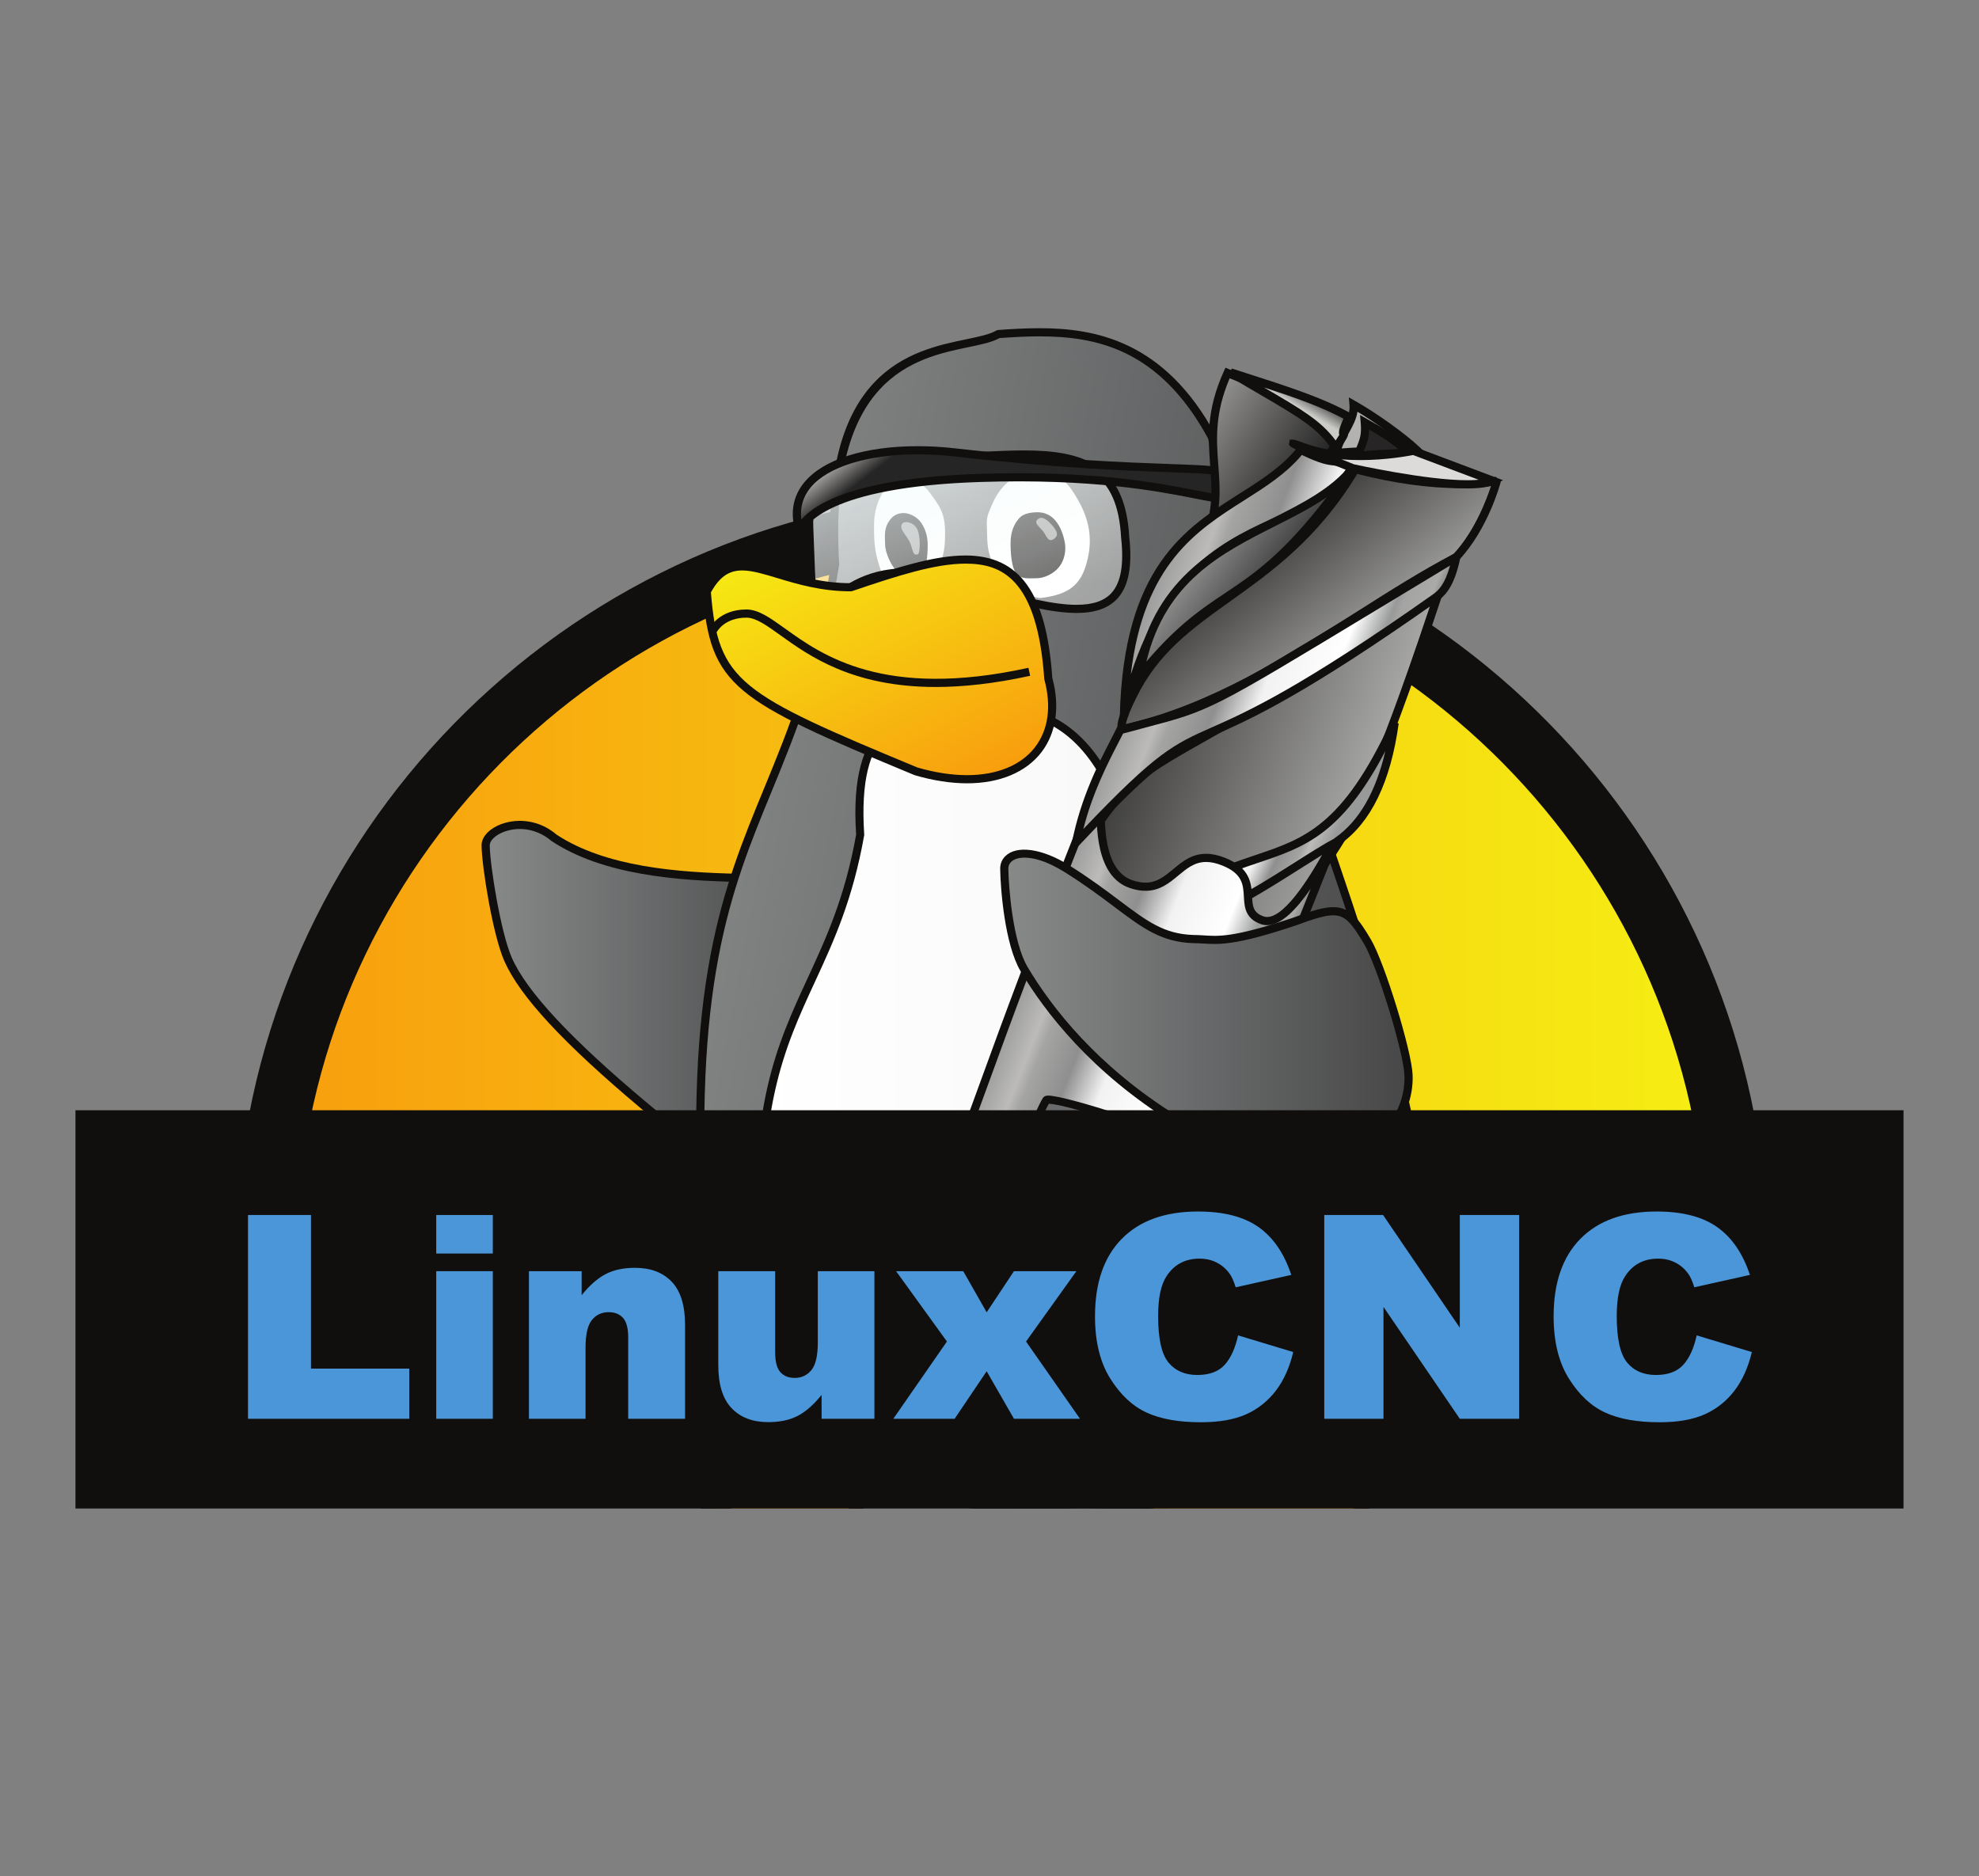<?xml version="1.0" encoding="UTF-8" standalone="no"?>
<!-- Created with Inkscape (http://www.inkscape.org/) -->

<svg
   xmlns:dc="http://purl.org/dc/elements/1.1/"
   xmlns:cc="http://creativecommons.org/ns#"
   xmlns:rdf="http://www.w3.org/1999/02/22-rdf-syntax-ns#"
   xmlns:svg="http://www.w3.org/2000/svg"
   xmlns="http://www.w3.org/2000/svg"
   xmlns:inkscape="http://www.inkscape.org/namespaces/inkscape"
   version="1.1"
   width="123.452"
   height="117.056"
   id="svg2"
   xml:space="preserve"><rect width="100%" height="100%" fill="#808080" stroke="none"/><defs
     id="defs6"><linearGradient
       x1="0"
       y1="0"
       x2="1"
       y2="0"
       id="linearGradient24"
       gradientUnits="userSpaceOnUse"
       gradientTransform="matrix(73.469,0,0,-73.469,13.253,48.407)"
       spreadMethod="pad"><stop
         id="stop26"
         style="stop-color:#f89d0e;stop-opacity:1"
         offset="0" /><stop
         id="stop28"
         style="stop-color:#f6f013;stop-opacity:1"
         offset="1" /></linearGradient><clipPath
       id="clipPath36"><path
         d="m 3.595,18.359 91.5,0 0,62.262 -91.5,0 0,-62.262 z"
         inkscape:connector-curvature="0"
         id="path38" /></clipPath><linearGradient
       x1="0"
       y1="0"
       x2="1"
       y2="0"
       id="linearGradient60"
       gradientUnits="userSpaceOnUse"
       gradientTransform="matrix(16.66,0,0,19.167,24.236,44.176)"
       spreadMethod="pad"><stop
         id="stop62"
         style="stop-color:#888a8a;stop-opacity:1"
         offset="0" /><stop
         id="stop64"
         style="stop-color:#474748;stop-opacity:1"
         offset="1" /></linearGradient><clipPath
       id="clipPath72"><path
         d="m 3.595,18.359 91.5,0 0,62.262 -91.5,0 0,-62.262 z"
         inkscape:connector-curvature="0"
         id="path74" /></clipPath><linearGradient
       x1="0"
       y1="0"
       x2="1"
       y2="0"
       id="linearGradient92"
       gradientUnits="userSpaceOnUse"
       gradientTransform="matrix(37.811,-17.479,11.225,58.878,32.856,55.629)"
       spreadMethod="pad"><stop
         id="stop94"
         style="stop-color:#888a8a;stop-opacity:1"
         offset="0" /><stop
         id="stop96"
         style="stop-color:#474748;stop-opacity:1"
         offset="1" /></linearGradient><clipPath
       id="clipPath104"><path
         d="m 3.595,18.359 91.5,0 0,62.262 -91.5,0 0,-62.262 z"
         inkscape:connector-curvature="0"
         id="path106" /></clipPath><linearGradient
       x1="0"
       y1="0"
       x2="1"
       y2="0"
       id="linearGradient124"
       gradientUnits="userSpaceOnUse"
       gradientTransform="matrix(25.325,0,0,36.362,37.74,40.33)"
       spreadMethod="pad"><stop
         id="stop126"
         style="stop-color:#ffffff;stop-opacity:1"
         offset="0" /><stop
         id="stop128"
         style="stop-color:#f6f6f6;stop-opacity:1"
         offset="1" /></linearGradient><clipPath
       id="clipPath136"><path
         d="m 3.595,18.359 91.5,0 0,62.262 -91.5,0 0,-62.262 z"
         inkscape:connector-curvature="0"
         id="path138" /></clipPath><linearGradient
       x1="0"
       y1="0"
       x2="1"
       y2="0"
       id="linearGradient156"
       gradientUnits="userSpaceOnUse"
       gradientTransform="matrix(22.017,-14.361,56.53,15.958,24.421,34.888)"
       spreadMethod="pad"><stop
         id="stop158"
         style="stop-color:#f6f013;stop-opacity:1"
         offset="0" /><stop
         id="stop160"
         style="stop-color:#f89d0e;stop-opacity:1"
         offset="1" /></linearGradient><clipPath
       id="clipPath168"><path
         d="m 3.595,18.359 91.5,0 0,62.262 -91.5,0 0,-62.262 z"
         inkscape:connector-curvature="0"
         id="path170" /></clipPath><clipPath
       id="clipPath204"><path
         d="M 48.086,70.853 C 42.683,70.624 40.27,70.27 40.383,67.33 l 0,0 c 0.216,-5.586 0.059,-4.408 1.705,-3.23 l 0,0 c 1.161,0.83 3.221,1.661 6.943,0.116 l 0,0 c 4.693,-1.374 7.614,-1.85 7.121,2.611 l 0,0 c -0.19,3.539 -2.193,4.135 -5.039,4.135 l 0,0 c -0.93,0 -1.951,-0.064 -3.027,-0.109"
         inkscape:connector-curvature="0"
         id="path206" /></clipPath><linearGradient
       x1="0"
       y1="0"
       x2="1"
       y2="0"
       id="linearGradient216"
       gradientUnits="userSpaceOnUse"
       gradientTransform="matrix(-6.814,7.621,-11.804,-4.399,50.942,63.101)"
       spreadMethod="pad"><stop
         id="stop218"
         style="stop-color:#ffffff;stop-opacity:0.384"
         offset="0" /><stop
         id="stop220"
         style="stop-color:#ffffff;stop-opacity:0.75"
         offset="1" /><stop
         id="stop222"
         style="stop-color:#ffffff;stop-opacity:0.75"
         offset="1" /></linearGradient><mask
       id="mask224"><g
         id="g226"><g
           id="g228"><g
             id="g230"><g
               id="g232"><path
                 d="m -32768,32767 65535,0 0,-65535 -65535,0 0,65535 z"
                 inkscape:connector-curvature="0"
                 id="path234"
                 style="fill:url(#linearGradient216);stroke:none" /></g></g></g></g></mask><linearGradient
       x1="0"
       y1="0"
       x2="1"
       y2="0"
       id="linearGradient240"
       gradientUnits="userSpaceOnUse"
       gradientTransform="matrix(-6.814,7.621,-11.804,-4.399,50.942,63.101)"
       spreadMethod="pad"><stop
         id="stop242"
         style="stop-color:#ffffff;stop-opacity:1"
         offset="0" /><stop
         id="stop244"
         style="stop-color:#f3fbfc;stop-opacity:1"
         offset="1" /><stop
         id="stop246"
         style="stop-color:#f3fbfc;stop-opacity:1"
         offset="1" /></linearGradient><clipPath
       id="clipPath254"><path
         d="m 3.595,18.359 91.5,0 0,62.262 -91.5,0 0,-62.262 z"
         inkscape:connector-curvature="0"
         id="path256" /></clipPath><linearGradient
       x1="0"
       y1="0"
       x2="1"
       y2="0"
       id="linearGradient274"
       gradientUnits="userSpaceOnUse"
       gradientTransform="matrix(-2.991,0.163,-0.795,-0.612,42.299,69.104)"
       spreadMethod="pad"><stop
         id="stop276"
         style="stop-color:#262525;stop-opacity:1"
         offset="0" /><stop
         id="stop278"
         style="stop-color:#cbcbc8;stop-opacity:1"
         offset="1" /></linearGradient><clipPath
       id="clipPath286"><path
         d="m 3.595,18.359 91.5,0 0,62.262 -91.5,0 0,-62.262 z"
         inkscape:connector-curvature="0"
         id="path288" /></clipPath><linearGradient
       x1="0"
       y1="0"
       x2="1"
       y2="0"
       id="linearGradient306"
       gradientUnits="userSpaceOnUse"
       gradientTransform="matrix(13.933,-11.557,17.9,8.996,37.56,67.379)"
       spreadMethod="pad"><stop
         id="stop308"
         style="stop-color:#f6f013;stop-opacity:1"
         offset="0" /><stop
         id="stop310"
         style="stop-color:#f89d0e;stop-opacity:1"
         offset="1" /></linearGradient><clipPath
       id="clipPath318"><path
         d="m 3.595,18.359 91.5,0 0,62.262 -91.5,0 0,-62.262 z"
         inkscape:connector-curvature="0"
         id="path320" /></clipPath><linearGradient
       x1="0"
       y1="0"
       x2="1"
       y2="0"
       id="linearGradient338"
       gradientUnits="userSpaceOnUse"
       gradientTransform="matrix(9.733,-16.615,-51.643,-1.267,58.867,36.055)"
       spreadMethod="pad"><stop
         id="stop340"
         style="stop-color:#f6f013;stop-opacity:1"
         offset="0" /><stop
         id="stop342"
         style="stop-color:#f89d0e;stop-opacity:1"
         offset="1" /></linearGradient><clipPath
       id="clipPath350"><path
         d="m 3.595,18.359 91.5,0 0,62.262 -91.5,0 0,-62.262 z"
         inkscape:connector-curvature="0"
         id="path352" /></clipPath><linearGradient
       x1="0"
       y1="0"
       x2="1"
       y2="0"
       id="linearGradient382"
       gradientUnits="userSpaceOnUse"
       gradientTransform="matrix(18.5,-5.742,11.439,31.165,53.804,58.537)"
       spreadMethod="pad"><stop
         id="stop384"
         style="stop-color:#262525;stop-opacity:1"
         offset="0" /><stop
         id="stop386"
         style="stop-color:#cbcbc8;stop-opacity:1"
         offset="1" /></linearGradient><clipPath
       id="clipPath394"><path
         d="m 3.595,18.359 91.5,0 0,62.262 -91.5,0 0,-62.262 z"
         inkscape:connector-curvature="0"
         id="path396" /></clipPath><linearGradient
       x1="0"
       y1="0"
       x2="1"
       y2="0"
       id="linearGradient414"
       gradientUnits="userSpaceOnUse"
       gradientTransform="matrix(-6.035,2.856,-3.298,-7.348,67.009,52.694)"
       spreadMethod="pad"><stop
         id="stop416"
         style="stop-color:#989999;stop-opacity:1"
         offset="0" /><stop
         id="stop418"
         style="stop-color:#bcbbb9;stop-opacity:1"
         offset="0.145" /><stop
         id="stop420"
         style="stop-color:#a4a4a3;stop-opacity:1"
         offset="0.193" /><stop
         id="stop422"
         style="stop-color:#8e8f8e;stop-opacity:1"
         offset="0.334" /><stop
         id="stop424"
         style="stop-color:#f2f2f2;stop-opacity:1"
         offset="0.483" /><stop
         id="stop426"
         style="stop-color:#ffffff;stop-opacity:1"
         offset="0.712" /><stop
         id="stop428"
         style="stop-color:#989999;stop-opacity:1"
         offset="0.833" /><stop
         id="stop430"
         style="stop-color:#a4a4a3;stop-opacity:1"
         offset="0.861" /><stop
         id="stop432"
         style="stop-color:#aaaaa9;stop-opacity:1"
         offset="0.948" /><stop
         id="stop434"
         style="stop-color:#797a7b;stop-opacity:1"
         offset="1" /></linearGradient><clipPath
       id="clipPath442"><path
         d="m 3.595,18.359 91.5,0 0,62.262 -91.5,0 0,-62.262 z"
         inkscape:connector-curvature="0"
         id="path444" /></clipPath><linearGradient
       x1="0"
       y1="0"
       x2="1"
       y2="0"
       id="linearGradient462"
       gradientUnits="userSpaceOnUse"
       gradientTransform="matrix(11.259,-4.47,12.174,30.666,49.04,40.131)"
       spreadMethod="pad"><stop
         id="stop464"
         style="stop-color:#989999;stop-opacity:1"
         offset="0" /><stop
         id="stop466"
         style="stop-color:#bcbbb9;stop-opacity:1"
         offset="0.145" /><stop
         id="stop468"
         style="stop-color:#a4a4a3;stop-opacity:1"
         offset="0.193" /><stop
         id="stop470"
         style="stop-color:#8e8f8e;stop-opacity:1"
         offset="0.334" /><stop
         id="stop472"
         style="stop-color:#f2f2f2;stop-opacity:1"
         offset="0.483" /><stop
         id="stop474"
         style="stop-color:#ffffff;stop-opacity:1"
         offset="0.712" /><stop
         id="stop476"
         style="stop-color:#989999;stop-opacity:1"
         offset="0.833" /><stop
         id="stop478"
         style="stop-color:#a4a4a3;stop-opacity:1"
         offset="0.861" /><stop
         id="stop480"
         style="stop-color:#aaaaa9;stop-opacity:1"
         offset="0.948" /><stop
         id="stop482"
         style="stop-color:#797a7b;stop-opacity:1"
         offset="1" /></linearGradient><clipPath
       id="clipPath490"><path
         d="m 3.595,18.359 91.5,0 0,62.262 -91.5,0 0,-62.262 z"
         inkscape:connector-curvature="0"
         id="path492" /></clipPath><linearGradient
       x1="0"
       y1="0"
       x2="1"
       y2="0"
       id="linearGradient510"
       gradientUnits="userSpaceOnUse"
       gradientTransform="matrix(5.003,-12.271,11.084,9.451,63.026,69.179)"
       spreadMethod="pad"><stop
         id="stop512"
         style="stop-color:#262525;stop-opacity:1"
         offset="0" /><stop
         id="stop514"
         style="stop-color:#cbcbc8;stop-opacity:1"
         offset="1" /></linearGradient><clipPath
       id="clipPath522"><path
         d="m 3.595,18.359 91.5,0 0,62.262 -91.5,0 0,-62.262 z"
         inkscape:connector-curvature="0"
         id="path524" /></clipPath><linearGradient
       x1="0"
       y1="0"
       x2="1"
       y2="0"
       id="linearGradient542"
       gradientUnits="userSpaceOnUse"
       gradientTransform="matrix(12.002,-4.765,7.527,18.96,57.123,61.128)"
       spreadMethod="pad"><stop
         id="stop544"
         style="stop-color:#989999;stop-opacity:1"
         offset="0" /><stop
         id="stop546"
         style="stop-color:#bcbbb9;stop-opacity:1"
         offset="0.145" /><stop
         id="stop548"
         style="stop-color:#a4a4a3;stop-opacity:1"
         offset="0.193" /><stop
         id="stop550"
         style="stop-color:#8e8f8e;stop-opacity:1"
         offset="0.334" /><stop
         id="stop552"
         style="stop-color:#f2f2f2;stop-opacity:1"
         offset="0.483" /><stop
         id="stop554"
         style="stop-color:#ffffff;stop-opacity:1"
         offset="0.712" /><stop
         id="stop556"
         style="stop-color:#989999;stop-opacity:1"
         offset="0.833" /><stop
         id="stop558"
         style="stop-color:#a4a4a3;stop-opacity:1"
         offset="0.861" /><stop
         id="stop560"
         style="stop-color:#aaaaa9;stop-opacity:1"
         offset="0.948" /><stop
         id="stop562"
         style="stop-color:#797a7b;stop-opacity:1"
         offset="1" /></linearGradient><clipPath
       id="clipPath570"><path
         d="m 3.595,18.359 91.5,0 0,62.262 -91.5,0 0,-62.262 z"
         inkscape:connector-curvature="0"
         id="path572" /></clipPath><linearGradient
       x1="0"
       y1="0"
       x2="1"
       y2="0"
       id="linearGradient590"
       gradientUnits="userSpaceOnUse"
       gradientTransform="matrix(-7.255,6.605,-6.877,-10.096,64.633,68.639)"
       spreadMethod="pad"><stop
         id="stop592"
         style="stop-color:#262525;stop-opacity:1"
         offset="0" /><stop
         id="stop594"
         style="stop-color:#cbcbc8;stop-opacity:1"
         offset="1" /></linearGradient><clipPath
       id="clipPath602"><path
         d="m 3.595,18.359 91.5,0 0,62.262 -91.5,0 0,-62.262 z"
         inkscape:connector-curvature="0"
         id="path604" /></clipPath><linearGradient
       x1="0"
       y1="0"
       x2="1"
       y2="0"
       id="linearGradient622"
       gradientUnits="userSpaceOnUse"
       gradientTransform="matrix(13.698,-4.1,10.842,28.867,57.699,65.383)"
       spreadMethod="pad"><stop
         id="stop624"
         style="stop-color:#989999;stop-opacity:1"
         offset="0" /><stop
         id="stop626"
         style="stop-color:#bcbbb9;stop-opacity:1"
         offset="0.145" /><stop
         id="stop628"
         style="stop-color:#a4a4a3;stop-opacity:1"
         offset="0.193" /><stop
         id="stop630"
         style="stop-color:#8e8f8e;stop-opacity:1"
         offset="0.334" /><stop
         id="stop632"
         style="stop-color:#f2f2f2;stop-opacity:1"
         offset="0.483" /><stop
         id="stop634"
         style="stop-color:#ffffff;stop-opacity:1"
         offset="0.712" /><stop
         id="stop636"
         style="stop-color:#989999;stop-opacity:1"
         offset="0.833" /><stop
         id="stop638"
         style="stop-color:#a4a4a3;stop-opacity:1"
         offset="0.861" /><stop
         id="stop640"
         style="stop-color:#aaaaa9;stop-opacity:1"
         offset="0.948" /><stop
         id="stop642"
         style="stop-color:#797a7b;stop-opacity:1"
         offset="1" /></linearGradient><clipPath
       id="clipPath650"><path
         d="m 3.595,18.359 91.5,0 0,62.262 -91.5,0 0,-62.262 z"
         inkscape:connector-curvature="0"
         id="path652" /></clipPath><linearGradient
       x1="0"
       y1="0"
       x2="1"
       y2="0"
       id="linearGradient694"
       gradientUnits="userSpaceOnUse"
       gradientTransform="matrix(-1.802,-0.204,2.531,-1.51,66.662,73.476)"
       spreadMethod="pad"><stop
         id="stop696"
         style="stop-color:#262525;stop-opacity:1"
         offset="0" /><stop
         id="stop698"
         style="stop-color:#cbcbc8;stop-opacity:1"
         offset="1" /></linearGradient><clipPath
       id="clipPath706"><path
         d="m 3.595,18.359 91.5,0 0,62.262 -91.5,0 0,-62.262 z"
         inkscape:connector-curvature="0"
         id="path708" /></clipPath><linearGradient
       x1="0"
       y1="0"
       x2="1"
       y2="0"
       id="linearGradient734"
       gradientUnits="userSpaceOnUse"
       gradientTransform="matrix(1.877,-6.316,5.478,7.315,60.963,69.233)"
       spreadMethod="pad"><stop
         id="stop736"
         style="stop-color:#a6a6a5;stop-opacity:1"
         offset="0" /><stop
         id="stop738"
         style="stop-color:#343334;stop-opacity:1"
         offset="1" /></linearGradient><clipPath
       id="clipPath746"><path
         d="m 3.595,18.359 91.5,0 0,62.262 -91.5,0 0,-62.262 z"
         inkscape:connector-curvature="0"
         id="path748" /></clipPath><linearGradient
       x1="0"
       y1="0"
       x2="1"
       y2="0"
       id="linearGradient766"
       gradientUnits="userSpaceOnUse"
       gradientTransform="matrix(20.178,0,0,17.19,50.117,43.124)"
       spreadMethod="pad"><stop
         id="stop768"
         style="stop-color:#888a8a;stop-opacity:1"
         offset="0" /><stop
         id="stop770"
         style="stop-color:#474748;stop-opacity:1"
         offset="1" /></linearGradient><clipPath
       id="clipPath778"><path
         d="m 3.595,18.359 91.5,0 0,62.262 -91.5,0 0,-62.262 z"
         inkscape:connector-curvature="0"
         id="path780" /></clipPath></defs><g
     transform="matrix(1.25,0,0,-1.25,0,117.056)"
     id="g10"><g
       id="g12"><g
         id="g14"><g
           id="g20"><g
             id="g22"><path
               d="m 13.253,30.799 c 0,-0.509 0.018,-1.014 0.039,-1.518 l 0,0 73.392,0 c 0.02,0.504 0.038,1.009 0.038,1.518 l 0,0 c 0,20.288 -16.446,36.734 -36.734,36.734 l 0,0 C 29.7,67.533 13.253,51.087 13.253,30.799"
               inkscape:connector-curvature="0"
               id="path30"
               style="fill:url(#linearGradient24);stroke:none" /></g></g></g></g><g
       id="g32"><g
         clip-path="url(#clipPath36)"
         id="g34"><g
           transform="translate(13.584,29.584)"
           id="g40"><path
             d="m 0,0 72.808,0 c 0.015,0.403 0.026,0.808 0.026,1.214 0,20.088 -16.342,36.431 -36.43,36.431 C 16.316,37.645 -0.027,21.302 -0.027,1.214 -0.027,0.808 -0.015,0.403 0,0 m 73.391,-0.607 -73.974,0 -0.012,0.291 c -0.021,0.508 -0.039,1.017 -0.039,1.53 0,20.423 16.615,37.038 37.038,37.038 20.423,0 37.038,-16.615 37.038,-37.038 0,-0.513 -0.018,-1.022 -0.038,-1.53 l -0.013,-0.291 z"
             inkscape:connector-curvature="0"
             id="path42"
             style="fill:#100f0d;fill-opacity:1;fill-rule:nonzero;stroke:none" /></g><g
           transform="translate(15.076,35.352)"
           id="g44"><path
             d="M 0,0 C 2.242,17.274 17.038,30.663 34.912,30.663 52.787,30.663 67.583,17.274 69.824,0 l 3.06,0 C 70.624,18.952 54.463,33.699 34.912,33.699 15.362,33.699 -0.8,18.952 -3.06,0 L 0,0 z"
             inkscape:connector-curvature="0"
             id="path46"
             style="fill:#100f0d;fill-opacity:1;fill-rule:nonzero;stroke:none" /></g></g></g><g
       id="g48"><g
         id="g50"><g
           id="g56"><g
             id="g58"><path
               d="m 24.236,51.456 c 0.01,-0.981 0.54,-4.377 1.12,-5.695 l 0,0 c 0.894,-2.031 3.698,-4.705 6.746,-7.264 l 0,0 c 3.166,-2.66 3.919,-2.965 5.819,-2.358 l 0,0 c 1.809,0.578 3.025,2.464 2.972,4.608 l 0,0 c -0.029,1.204 -1.044,5.657 -1.55,6.806 l 0,0 c -0.783,1.776 -0.631,3.129 -2.337,2.278 l 0,0 c -2.899,0.055 -6.744,0.278 -9.364,2.006 l 0,0 c -0.546,0.462 -1.153,0.639 -1.702,0.639 l 0,0 c -0.94,0 -1.709,-0.519 -1.704,-1.02"
               inkscape:connector-curvature="0"
               id="path66"
               style="fill:url(#linearGradient60);stroke:none" /></g></g></g></g><g
       id="g68"><g
         clip-path="url(#clipPath72)"
         id="g70"><g
           transform="translate(25.94,52.273)"
           id="g76"><path
             d="m 0,0 c -0.523,0 -1.043,-0.185 -1.324,-0.469 -0.115,-0.116 -0.177,-0.239 -0.176,-0.346 0.01,-0.995 0.55,-4.359 1.103,-5.614 0.74,-1.68 2.929,-4.033 6.69,-7.191 2.261,-1.9 3.253,-2.573 4.313,-2.573 0.363,0 0.755,0.075 1.312,0.254 1.719,0.548 2.883,2.361 2.832,4.408 -0.029,1.19 -1.033,5.593 -1.534,6.729 -0.186,0.423 -0.32,0.82 -0.437,1.169 -0.416,1.235 -0.604,1.519 -1.622,1.008 l -0.045,-0.021 -0.05,0 C 7.813,-2.584 4.147,-2.292 1.589,-0.605 0.994,-0.103 0.398,0 0,0 m 10.606,-16.601 0,0 c -1.186,0 -2.23,0.7 -4.575,2.668 -3.863,3.245 -6.024,5.577 -6.802,7.34 -0.581,1.321 -1.126,4.725 -1.137,5.774 -0.002,0.219 0.099,0.44 0.294,0.636 0.36,0.365 0.978,0.59 1.614,0.59 0.466,0 1.163,-0.119 1.833,-0.687 2.439,-1.607 6.009,-1.895 9.188,-1.958 0.36,0.175 0.656,0.26 0.903,0.26 0.727,0 0.954,-0.672 1.241,-1.525 0.114,-0.342 0.245,-0.728 0.424,-1.135 0.512,-1.161 1.538,-5.665 1.568,-6.883 0.055,-2.227 -1.225,-4.204 -3.115,-4.807 -0.6,-0.192 -1.029,-0.273 -1.436,-0.273"
             inkscape:connector-curvature="0"
             id="path78"
             style="fill:#100f0d;fill-opacity:1;fill-rule:nonzero;stroke:none" /></g></g></g><g
       id="g80"><g
         id="g82"><g
           id="g88"><g
             id="g90"><path
               d="m 49.82,76.973 c -1.756,-1.065 -8.873,0.361 -8.143,-11.519 l 0,0 C 39.422,51.72 33.837,52.083 35.133,31.658 l 0,0 c 0.573,-6.411 4.222,-11.493 9.805,-12.691 l 0,0 c 2.037,-0.219 3.895,-0.451 5.622,-0.608 l 0,0 6.518,0 c 2.401,0.352 4.618,1.234 6.862,3.039 l 0,0 c 5.193,4.176 8.272,9.417 5.979,18.011 l 0,0 C 67.372,50.229 64.27,54.84 60.478,71.842 l 0,0 c -2.395,4.424 -5.543,5.22 -8.611,5.22 l 0,0 c -0.69,0 -1.376,-0.04 -2.047,-0.089"
               inkscape:connector-curvature="0"
               id="path98"
               style="fill:url(#linearGradient92);stroke:none" /></g></g></g></g><g
       id="g100"><g
         clip-path="url(#clipPath104)"
         id="g102"><g
           transform="translate(49.881,76.773)"
           id="g108"><path
             d="M 0,0 C -0.371,-0.209 -0.921,-0.323 -1.555,-0.454 -4.181,-1 -8.578,-1.912 -8,-11.307 c -0.845,-5.173 -2.136,-8.314 -3.385,-11.352 -2.042,-4.966 -3.97,-9.656 -3.159,-22.444 0.586,-6.56 4.281,-11.354 9.645,-12.505 0.706,-0.075 1.411,-0.154 2.095,-0.232 2.672,-0.302 4.979,-0.564 7.121,-0.564 3.963,0 6.838,0.953 9.614,3.186 6.069,4.883 7.892,10.373 5.911,17.801 -1.095,4.651 -2.313,8.213 -3.602,11.985 -1.722,5.037 -3.675,10.747 -5.835,20.428 C 7.967,-0.521 4.783,0.085 1.988,0.085 1.293,0.085 0.596,0.042 0,0 m 4.317,-58.811 c -2.165,0 -4.483,0.263 -7.167,0.566 -0.683,0.078 -1.387,0.158 -2.114,0.236 -5.565,1.194 -9.384,6.126 -9.986,12.875 -0.818,12.887 1.128,17.62 3.188,22.631 1.241,3.016 2.523,6.135 3.357,11.216 -0.601,9.703 4.012,10.66 6.768,11.231 0.621,0.129 1.158,0.241 1.47,0.43 l 0.091,0.029 c 0.613,0.044 1.338,0.089 2.064,0.089 2.749,0 6.233,-0.605 8.789,-5.327 l 0.019,-0.053 c 2.159,-9.676 4.109,-15.38 5.829,-20.412 1.293,-3.782 2.514,-7.354 3.612,-12.018 2.027,-7.599 0.161,-13.22 -6.051,-18.217 -2.854,-2.296 -5.806,-3.276 -9.869,-3.276"
             inkscape:connector-curvature="0"
             id="path110"
             style="fill:#100f0d;fill-opacity:1;fill-rule:nonzero;stroke:none" /></g></g></g><g
       id="g112"><g
         id="g114"><g
           id="g120"><g
             id="g122"><path
               d="m 47.874,58.292 c -1.176,-0.655 -5.437,0.987 -4.948,-6.332 l 0,0 C 41.415,43.499 37.164,42.959 38.032,30.375 l 0,0 c 0.384,-3.948 2.83,-7.079 6.571,-7.817 l 0,0 c 5.508,-0.545 11.509,-0.46 14.61,3.222 l 0,0 c 3.551,4.093 1.974,7.372 0.438,12.666 l 0,0 c -1.706,6.666 -2.093,6.211 -4.634,16.685 l 0,0 c -1.605,2.725 -3.713,3.216 -5.769,3.216 l 0,0 c -0.463,0 -0.923,-0.025 -1.374,-0.055"
               inkscape:connector-curvature="0"
               id="path130"
               style="fill:url(#linearGradient124);stroke:none" /></g></g></g></g><g
       id="g132"><g
         clip-path="url(#clipPath136)"
         id="g134"><g
           transform="translate(47.93,58.092)"
           id="g140"><path
             d="m 0,0 c -0.289,-0.144 -0.688,-0.179 -1.147,-0.219 -1.698,-0.149 -4.024,-0.354 -3.653,-5.9 -0.574,-3.244 -1.532,-5.317 -2.457,-7.321 -1.531,-3.315 -2.977,-6.445 -2.437,-14.263 0.388,-4.002 2.843,-6.929 6.406,-7.632 1.642,-0.161 3.085,-0.241 4.394,-0.241 4.819,0 8.097,1.11 10.02,3.394 3.096,3.569 2.22,6.455 0.895,10.825 -0.162,0.53 -0.329,1.08 -0.495,1.654 -0.713,2.785 -1.193,4.316 -1.7,5.937 -0.715,2.283 -1.453,4.643 -2.93,10.728 C 5.281,-0.316 3.17,0.051 1.317,0.051 0.858,0.051 0.396,0.025 0,0 m 1.106,-35.983 c -1.322,0 -2.779,0.08 -4.453,0.245 -3.766,0.742 -6.346,3.807 -6.753,8.002 -0.548,7.927 0.919,11.103 2.473,14.466 0.915,1.982 1.861,4.03 2.423,7.173 -0.4,5.895 2.368,6.138 4.021,6.284 0.436,0.038 0.812,0.071 1.027,0.191 l 0.086,0.025 c 0.412,0.028 0.9,0.055 1.387,0.055 1.859,0 4.214,-0.377 5.945,-3.315 l 0.023,-0.056 c 1.478,-6.093 2.216,-8.451 2.93,-10.732 0.509,-1.626 0.99,-3.162 1.704,-5.951 0.164,-0.566 0.331,-1.115 0.491,-1.643 1.316,-4.337 2.267,-7.471 -0.974,-11.207 -2.004,-2.379 -5.383,-3.537 -10.33,-3.537"
             inkscape:connector-curvature="0"
             id="path142"
             style="fill:#100f0d;fill-opacity:1;fill-rule:nonzero;stroke:none" /></g></g></g><g
       id="g144"><g
         id="g146"><g
           id="g152"><g
             id="g154"><path
               d="m 36.172,37.655 c -2.335,-1.096 -0.617,-1.587 -2.554,-2.903 l 0,0 c -1.033,-0.701 -1.704,-0.608 -2.361,-0.514 l 0,0 c -0.626,0.09 -1.241,0.179 -2.146,-0.423 l 0,0 c -2.337,-1.556 -0.009,-1.976 -2.528,-4.203 l 0,0 c -2.584,-2.287 -3.872,0.128 -3.707,-2.964 l 0,0 c 0.117,-2.172 6.9,-6.628 12.866,-8.289 l 0,0 6.988,0 c 4.481,2.943 -3.662,19.348 -6.321,19.347 l 0,0 c -0.085,0 -0.164,-0.017 -0.237,-0.051"
               inkscape:connector-curvature="0"
               id="path162"
               style="fill:url(#linearGradient156);stroke:none" /></g></g></g></g><g
       id="g164"><g
         clip-path="url(#clipPath168)"
         id="g166"><g
           transform="translate(42.319,18.142)"
           id="g172"><path
             d="m 0,0 c -5.59,-2.313 -19.276,5.414 -19.442,8.506 -0.166,3.092 1.122,0.677 3.707,2.963 2.519,2.228 0.19,2.648 2.528,4.204 1.852,1.233 2.488,-0.434 4.506,0.937 1.938,1.316 0.22,1.807 2.554,2.903 C -3.717,20.653 5.524,2.285 0,0 l 0,0 z"
             inkscape:connector-curvature="0"
             id="path174"
             style="fill:none;stroke:#100f0d;stroke-width:0.407;stroke-linecap:butt;stroke-linejoin:miter;stroke-miterlimit:4;stroke-opacity:1;stroke-dasharray:none" /></g><g
           transform="translate(46.377,69.088)"
           id="g176"><path
             d="m 0,0 c -0.454,0.627 -1.181,0.66 -1.634,0.573 -0.26,-0.04 -0.607,-0.373 -0.834,-0.867 -0.153,-0.333 -0.274,-0.754 -0.287,-1.201 -0.027,-1.186 0.074,-1.646 0.347,-2.453 0.32,-0.947 1.107,-1.441 1.695,-1.208 0.607,0.241 0.627,0.22 1.027,1.101 0.326,0.674 0.486,1.02 0.473,2.047 C 0.786,-1.001 0.473,-0.654 0,0"
             inkscape:connector-curvature="0"
             id="path178"
             style="fill:#ffffff;fill-opacity:1;fill-rule:nonzero;stroke:none" /></g><g
           transform="translate(53.813,68.667)"
           id="g180"><path
             d="M 0,0 C -0.639,1.128 -1,1.307 -1.92,1.381 -3.334,1.5 -3.995,0.514 -4.301,-0.193 c -0.334,-0.766 -0.267,-0.66 -0.247,-1.627 0.02,-1.021 0.334,-1.44 0.68,-2.081 0.354,-0.62 1.794,-0.974 1.968,-0.967 1.514,0.161 2.047,0.747 2.32,1.767 C 0.667,-2.194 0.674,-1.187 0,0"
             inkscape:connector-curvature="0"
             id="path182"
             style="fill:#ffffff;fill-opacity:1;fill-rule:nonzero;stroke:none" /></g><g
           transform="translate(45.096,68.04)"
           id="g184"><path
             d="m 0,0 c 0.307,0 0.687,-0.206 0.867,-0.473 0.193,-0.274 0.334,-0.661 0.334,-1.094 0,-0.647 -0.067,-1.361 -0.454,-1.581 -0.12,-0.073 -0.38,-0.134 -0.534,-0.134 -0.346,0 -0.373,0.221 -0.7,0.554 -0.106,0.12 -0.439,0.707 -0.439,1.193 0,0.3 -0.074,0.735 0.193,1.121 C -0.553,-0.133 -0.32,0 0,0"
             inkscape:connector-curvature="0"
             id="path186"
             style="fill:#100f0d;fill-opacity:1;fill-rule:nonzero;stroke:none" /></g><g
           transform="translate(45.783,67.219)"
           id="g188"><path
             d="m 0,0 c -0.174,0.373 -0.648,0.461 -0.767,0.281 -0.12,-0.187 0.034,-0.367 0.3,-0.754 C -0.194,-0.886 -0.294,-1.34 0.02,-1.24 0.139,-1.2 0.167,-0.38 0,0 z"
             inkscape:connector-curvature="0"
             id="path190"
             style="fill:#959595;fill-opacity:1;fill-rule:nonzero;stroke:none" /></g><g
           transform="translate(51.792,68.08)"
           id="g192"><path
             d="M 0,0 C 0.761,0 1.201,-0.68 1.354,-1.547 1.414,-1.941 1.322,-2.394 1.08,-2.707 0.808,-3.068 0.321,-3.294 -0.073,-3.294 c -0.374,0 -0.794,-0.061 -1.014,0.246 -0.226,0.314 -0.273,1.008 -0.273,1.501 0,0.553 0.16,0.947 0.439,1.261 C -0.706,-0.053 -0.32,0 0,0"
             inkscape:connector-curvature="0"
             id="path194"
             style="fill:#100f0d;fill-opacity:1;fill-rule:nonzero;stroke:none" /></g><g
           transform="translate(52.473,67.467)"
           id="g196"><path
             d="M 0,0 C -0.268,0.3 -0.494,0.394 -0.634,0.3 -0.908,0.12 -0.687,-0.034 -0.441,-0.307 -0.281,-0.48 -0.2,-0.887 0.067,-0.753 0.407,-0.566 0.287,-0.32 0,0"
             inkscape:connector-curvature="0"
             id="path198"
             style="fill:#959595;fill-opacity:1;fill-rule:nonzero;stroke:none" /></g></g></g><g
       id="g200"><g
         clip-path="url(#clipPath204)"
         id="g202"><g
           id="g208"><g
             id="g210" /><g
             mask="url(#mask224)"
             id="g236"><g
               id="g238"><path
                 d="M 48.086,70.853 C 42.683,70.624 40.27,70.27 40.383,67.33 l 0,0 c 0.216,-5.586 0.059,-4.408 1.705,-3.23 l 0,0 c 1.161,0.83 3.221,1.661 6.943,0.116 l 0,0 c 4.693,-1.374 7.614,-1.85 7.121,2.611 l 0,0 c -0.19,3.539 -2.193,4.135 -5.039,4.135 l 0,0 c -0.93,0 -1.951,-0.064 -3.027,-0.109"
                 inkscape:connector-curvature="0"
                 id="path248"
                 style="fill:url(#linearGradient240);stroke:none" /></g></g></g></g></g><g
       id="g250"><g
         clip-path="url(#clipPath254)"
         id="g252"><g
           transform="translate(51.115,70.758)"
           id="g258"><path
             d="M 0,0 C -0.685,0 -1.418,-0.035 -2.195,-0.072 L -3.02,-0.109 c -5.418,-0.23 -7.613,-0.593 -7.508,-3.311 l 0.037,-0.974 c 0.064,-1.711 0.104,-2.784 0.218,-3.028 0.083,0.048 0.238,0.187 0.366,0.303 0.641,0.575 1.835,1.646 4.04,1.646 1.153,0 2.452,-0.297 3.862,-0.881 1.929,-0.564 3.463,-0.944 4.614,-0.944 0.817,0 1.39,0.196 1.751,0.599 0.466,0.521 0.621,1.419 0.474,2.745 C 4.657,-0.646 2.928,0 0,0 m -10.303,-7.845 c -0.467,0 -0.484,0.458 -0.595,3.436 l -0.037,0.973 c -0.125,3.236 2.77,3.516 7.897,3.733 l 0.824,0.038 C -1.433,0.372 -0.695,0.407 0,0.407 3.006,0.407 5.048,-0.329 5.24,-3.921 5.4,-5.357 5.211,-6.358 4.663,-6.971 4.22,-7.465 3.548,-7.705 2.609,-7.705 c -1.199,0 -2.766,0.387 -4.749,0.967 -1.381,0.572 -2.628,0.858 -3.727,0.858 -2.05,0 -3.125,-0.966 -3.767,-1.543 -0.294,-0.263 -0.47,-0.422 -0.669,-0.422"
             inkscape:connector-curvature="0"
             id="path260"
             style="fill:#100f0d;fill-opacity:1;fill-rule:nonzero;stroke:none" /></g></g></g><g
       id="g262"><g
         id="g264"><g
           id="g270"><g
             id="g272"><path
               d="m 39.82,67.474 c 0.032,-0.162 0.044,-0.281 0.046,-0.365 l 0,0 c 0.179,0.558 1.471,2.438 9.04,2.684 l 0,0 c 4.176,0.135 7.069,-0.186 9.03,-0.507 l 0,0 c 3.236,-0.531 3.938,-1.061 3.69,0.462 l 0,0 c -0.135,0.833 -3.743,0.15 -13.987,1.32 l 0,0 c -0.621,0.071 -1.238,0.106 -1.838,0.106 l 0,0 c -3.533,0 -6.463,-1.231 -5.981,-3.7 m 0.046,-0.365 c -0.061,-0.187 0.005,-0.225 0,0"
               inkscape:connector-curvature="0"
               id="path280"
               style="fill:url(#linearGradient274);stroke:none" /></g></g></g></g><g
       id="g282"><g
         clip-path="url(#clipPath286)"
         id="g284"><g
           transform="translate(45.802,70.97)"
           id="g290"><path
             d="m 0,0 c -2.495,0 -4.495,-0.62 -5.351,-1.659 -0.378,-0.46 -0.534,-0.997 -0.462,-1.601 0.697,0.822 2.769,2.087 8.91,2.286 5.657,0.185 8.936,-0.461 10.796,-0.826 0.986,-0.193 1.59,-0.29 1.715,-0.145 0.107,0.126 0.038,0.55 0.015,0.69 C 15.582,-1 14.313,-0.954 12.557,-0.891 10.304,-0.809 6.9,-0.686 1.814,-0.104 1.204,-0.035 0.594,0 0,0 m -5.956,-4.22 -0.104,0 -0.063,0.085 c -0.021,0.029 -0.074,0.102 -0.019,0.3 -0.003,0.073 -0.015,0.172 -0.04,0.3 -0.158,0.808 0.016,1.527 0.517,2.135 0.946,1.149 3.011,1.807 5.665,1.807 0.609,0 1.235,-0.036 1.86,-0.107 5.071,-0.579 8.465,-0.702 10.712,-0.783 2.511,-0.091 3.358,-0.121 3.453,-0.706 0.073,-0.451 0.083,-0.796 -0.107,-1.02 -0.166,-0.195 -0.425,-0.218 -0.606,-0.218 -0.338,0 -0.825,0.095 -1.498,0.227 -1.843,0.362 -5.106,1.001 -10.704,0.82 -7.636,-0.248 -8.713,-2.179 -8.843,-2.515 -0.001,-0.163 -0.037,-0.222 -0.075,-0.262 l -0.06,-0.061 -0.088,-0.002 z"
             inkscape:connector-curvature="0"
             id="path292"
             style="fill:#100f0d;fill-opacity:1;fill-rule:nonzero;stroke:none" /></g></g></g><g
       id="g294"><g
         id="g296"><g
           id="g302"><g
             id="g304"><path
               d="m 42.464,64.337 c -1.243,-0.003 -2.285,0.258 -3.176,0.52 l 0,0 c -1.848,0.542 -3.042,1.086 -4.018,-0.734 l 0,0 c 0.371,-4.65 1.434,-5.232 10.43,-8.969 l 0,0 c 4.692,-1.373 7.614,0.95 6.611,4.647 l 0,0 c -0.304,4.503 -1.786,5.917 -4.129,5.917 l 0,0 c -1.556,0 -3.494,-0.624 -5.718,-1.381"
               inkscape:connector-curvature="0"
               id="path312"
               style="fill:url(#linearGradient306);stroke:none" /></g></g></g></g><g
       id="g314"><g
         clip-path="url(#clipPath318)"
         id="g316"><g
           transform="translate(35.478,64.079)"
           id="g322"><path
             d="m 0,0 c 0.365,-4.465 1.391,-5.036 10.3,-8.736 0.865,-0.252 1.708,-0.384 2.485,-0.384 1.497,0 2.702,0.497 3.393,1.4 0.665,0.87 0.824,2.042 0.459,3.389 -0.348,5.086 -2.182,5.767 -3.932,5.767 -1.507,0 -3.372,-0.594 -5.654,-1.371 L 6.986,0.054 C 5.5,0.055 4.294,0.419 3.325,0.712 2.644,0.918 2.055,1.096 1.556,1.096 0.892,1.096 0.424,0.768 0,0 m 12.785,-9.527 c -0.815,0 -1.697,0.136 -2.62,0.407 -9.032,3.75 -10.197,4.411 -10.576,9.147 l -0.005,0.06 0.028,0.054 c 0.506,0.942 1.105,1.362 1.944,1.362 0.559,0 1.174,-0.187 1.887,-0.401 0.992,-0.3 2.117,-0.64 3.525,-0.641 2.27,0.778 4.168,1.382 5.737,1.382 2.71,0 4.046,-1.883 4.331,-6.107 0.388,-1.413 0.2,-2.743 -0.535,-3.704 -0.769,-1.006 -2.089,-1.559 -3.716,-1.559"
             inkscape:connector-curvature="0"
             id="path324"
             style="fill:#100f0d;fill-opacity:1;fill-rule:nonzero;stroke:none" /></g></g></g><g
       id="g326"><g
         id="g328"><g
           id="g334"><g
             id="g336"><path
               d="m 57.361,18.359 10.569,0 c 4.365,2.678 8.228,6.729 7.956,8.521 l 0,0 c -0.255,1.682 -0.594,1.64 -1.341,1.597 l 0,0 c -0.589,-0.033 -1.434,-0.068 -2.694,0.748 l 0,0 c -2.785,1.8 -0.701,2.531 -3.184,3.707 l 0,0 c -0.964,0.456 -1.517,0.282 -2.085,0.106 l 0,0 c -0.59,-0.182 -1.196,-0.364 -2.292,0.168 l 0,0 c -2.064,1 -0.562,1.716 -2.951,2.448 l 0,0 c -0.049,0.014 -0.099,0.022 -0.149,0.022 l 0,0 C 59.146,35.678 55.703,23.689 57.361,18.359"
               inkscape:connector-curvature="0"
               id="path344"
               style="fill:url(#linearGradient338);stroke:none" /></g></g></g></g><g
       id="g346"><g
         clip-path="url(#clipPath350)"
         id="g348"><g
           transform="translate(59.479,15.942)"
           id="g354"><path
             d="m 0,0 c 5.659,-1.452 16.864,7.928 16.407,10.939 -0.457,3.01 -1.178,0.497 -4.036,2.344 -2.784,1.8 -0.7,2.531 -3.182,3.707 C 7.222,17.922 6.96,16.223 4.811,17.264 2.747,18.264 4.249,18.98 1.86,19.712 -0.626,20.473 -5.592,1.435 0,0 z"
             inkscape:connector-curvature="0"
             id="path356"
             style="fill:none;stroke:#100f0d;stroke-width:0.407;stroke-linecap:butt;stroke-linejoin:miter;stroke-miterlimit:4;stroke-opacity:1;stroke-dasharray:none" /></g><g
           transform="translate(46.701,59.359)"
           id="g358"><path
             d="m 0,0 c -4.16,0 -6.325,1.555 -7.759,2.584 -0.682,0.49 -1.22,0.876 -1.692,0.876 -1.094,0 -1.464,-0.689 -1.479,-0.719 l -0.363,0.184 c 0.019,0.039 0.486,0.943 1.842,0.943 0.603,0 1.188,-0.421 1.93,-0.953 1.843,-1.324 4.928,-3.541 12.143,-1.958 L 4.709,0.559 C 2.902,0.163 1.346,0 0,0"
             inkscape:connector-curvature="0"
             id="path360"
             style="fill:#100f0d;fill-opacity:1;fill-rule:nonzero;stroke:none" /></g><g
           transform="translate(67.549,73.446)"
           id="g362"><path
             d="m 0,0 c 0.074,-0.865 -0.669,-1.43 -0.869,-2.429 0.412,0.107 2.384,0.125 4.005,0.184 C 2.412,-1.564 0.969,-0.547 0,0"
             inkscape:connector-curvature="0"
             id="path364"
             style="fill:#b2b2b1;fill-opacity:1;fill-rule:nonzero;stroke:none" /></g><g
           transform="translate(67.742,73.097)"
           id="g366"><path
             d="m 0,0 c -0.053,-0.376 -0.231,-0.702 -0.417,-1.042 -0.135,-0.248 -0.274,-0.503 -0.37,-0.792 0.493,0.048 1.365,0.072 2.34,0.099 0.288,0.008 0.58,0.016 0.869,0.025 C 1.764,-1.163 0.798,-0.479 0,0 m -1.326,-2.359 0.064,0.319 c 0.095,0.473 0.304,0.855 0.488,1.193 0.222,0.407 0.414,0.758 0.378,1.178 l -0.033,0.385 0.336,-0.19 C 0.954,-0.065 2.378,-1.085 3.082,-1.748 L 3.437,-2.082 2.95,-2.1 C 2.501,-2.116 2.026,-2.129 1.564,-2.142 0.434,-2.173 -0.735,-2.205 -1.011,-2.277 l -0.315,-0.082 z"
             inkscape:connector-curvature="0"
             id="path368"
             style="fill:#100f0d;fill-opacity:1;fill-rule:nonzero;stroke:none" /></g></g></g><g
       id="g370"><g
         id="g372"><g
           id="g378"><g
             id="g380"><path
               d="m 54.329,51.811 c -0.535,-1.085 -1.332,-1.385 1.201,-3.682 l 0,0 c 5.073,-4.6 8.271,-1.877 12.321,5.197 l 0,0 c 1.058,2.664 1.743,4.109 3.89,10.56 l 0,0 C 57.272,54.537 57.432,56.503 54.329,51.811"
               inkscape:connector-curvature="0"
               id="path388"
               style="fill:url(#linearGradient382);stroke:none" /></g></g></g></g><g
       id="g390"><g
         clip-path="url(#clipPath394)"
         id="g392"><g
           transform="translate(71.365,63.4)"
           id="g398"><path
             d="m 0,0 c -5.349,-3.439 -8.632,-5.289 -10.826,-6.525 -3.535,-1.993 -4.172,-2.352 -6.04,-5.175 -0.064,-0.133 -0.145,-0.273 -0.222,-0.404 -0.432,-0.74 -0.67,-1.147 1.391,-3.016 1.644,-1.491 3.103,-2.216 4.459,-2.216 l 0,0 c 2.367,0 4.553,2.134 7.548,7.364 0.175,0.447 0.351,0.882 0.525,1.313 C -2.379,-6.72 -1.635,-4.884 0,0 m -11.238,-17.743 0,0 c -1.462,0 -3.01,0.76 -4.733,2.322 -2.202,1.997 -2.018,2.581 -1.468,3.523 0.072,0.124 0.148,0.254 0.22,0.4 1.935,2.928 2.669,3.341 6.193,5.327 2.256,1.271 5.665,3.192 11.292,6.827 L 0.752,0.971 0.57,0.421 c -1.768,-5.312 -2.54,-7.216 -3.357,-9.234 -0.174,-0.429 -0.35,-0.863 -0.537,-1.335 -3.091,-5.402 -5.38,-7.595 -7.914,-7.595"
             inkscape:connector-curvature="0"
             id="path400"
             style="fill:#100f0d;fill-opacity:1;fill-rule:nonzero;stroke:none" /></g></g></g><g
       id="g402"><g
         id="g404"><g
           id="g410"><g
             id="g412"><path
               d="m 61.301,50.272 c 0.728,-0.669 0.142,-1.029 0.877,-1.388 l 0,0 c 1.388,0.749 3.55,2.239 4.471,2.713 l 0,0 c 0.304,0.245 2.306,1.273 2.95,5.967 l 0,0 c -2.895,-6.267 -5.073,-6.026 -8.298,-7.292"
               inkscape:connector-curvature="0"
               id="path436"
               style="fill:url(#linearGradient414);stroke:none" /></g></g></g></g><g
       id="g438"><g
         clip-path="url(#clipPath442)"
         id="g440"><g
           transform="translate(61.656,50.19)"
           id="g446"><path
             d="M 0,0 C 0.212,-0.271 0.25,-0.501 0.28,-0.68 0.311,-0.863 0.327,-0.96 0.521,-1.073 1.229,-0.685 2.137,-0.109 2.941,0.4 3.719,0.893 4.454,1.358 4.9,1.588 4.906,1.585 4.929,1.613 4.981,1.65 6.168,2.479 7.005,3.93 7.48,5.972 5.291,1.798 3.438,1.173 1.146,0.4 0.776,0.276 0.396,0.147 0,0 m 0.528,-1.533 -0.094,0.046 c -0.471,0.228 -0.516,0.501 -0.556,0.741 -0.034,0.205 -0.066,0.398 -0.37,0.678 l -0.24,0.22 0.303,0.119 c 0.507,0.2 0.984,0.36 1.445,0.516 2.422,0.816 4.334,1.46 6.742,6.672 L 8.145,7.347 C 7.744,4.425 6.758,2.396 5.215,1.316 5.175,1.288 5.143,1.267 5.121,1.249 4.656,1.004 3.929,0.544 3.16,0.056 2.313,-0.48 1.353,-1.089 0.62,-1.484 L 0.528,-1.533 z"
             inkscape:connector-curvature="0"
             id="path448"
             style="fill:#100f0d;fill-opacity:1;fill-rule:nonzero;stroke:none" /></g></g></g><g
       id="g450"><g
         id="g452"><g
           id="g458"><g
             id="g460"><path
               d="M 54.367,53.35 C 48.589,38.795 49.758,40.686 43.98,26.132 l 0,0 c 0.493,-2.926 7.883,-5.786 10.373,-4.205 l 0,0 c 5.778,14.555 5.858,13.714 11.636,28.269 l 0,0 c 0.845,2.128 0.274,0.704 -0.695,-0.718 l 0,0 c -0.687,-1.01 -1.575,-2.019 -2.301,-1.762 l 0,0 c -1.453,0.515 0.171,2.101 -1.941,2.931 l 0,0 c -1.174,0.461 -1.774,-0.038 -2.375,-0.537 l 0,0 c -0.574,-0.477 -1.148,-0.955 -2.225,-0.591 l 0,0 c -2.147,0.722 -1.315,4.923 -1.561,4.922 l 0,0 c -0.067,0 -0.215,-0.312 -0.524,-1.091"
               inkscape:connector-curvature="0"
               id="path484"
               style="fill:url(#linearGradient462);stroke:none" /></g></g></g></g><g
       id="g486"><g
         clip-path="url(#clipPath490)"
         id="g488"><g
           transform="translate(44.191,26.112)"
           id="g494"><path
             d="m 0,0 c 0.442,-2.208 5.114,-4.433 8.209,-4.433 0.753,0 1.354,0.13 1.789,0.386 2.874,7.239 4.359,10.716 5.795,14.079 1.374,3.214 2.791,6.532 5.424,13.143 -0.693,-1.006 -1.454,-1.815 -2.176,-1.815 -0.106,0 -0.209,0.018 -0.307,0.052 -0.787,0.279 -0.82,0.859 -0.849,1.372 -0.034,0.595 -0.066,1.155 -1.099,1.562 -0.288,0.113 -0.546,0.169 -0.787,0.169 -0.574,0 -0.966,-0.327 -1.382,-0.672 -0.453,-0.377 -0.922,-0.767 -1.644,-0.767 -0.247,0 -0.501,0.045 -0.778,0.138 -1.719,0.579 -1.685,3.109 -1.655,4.382 C 10.488,27.471 10.43,27.327 10.365,27.163 7.477,19.889 6.306,16.671 5.174,13.56 4.043,10.453 2.874,7.241 0,0 M 8.209,-4.84 C 4.872,-4.84 0,-2.453 -0.412,-0.014 L -0.421,0.043 -0.4,0.096 c 2.888,7.274 4.059,10.492 5.191,13.603 1.133,3.114 2.306,6.334 5.195,13.614 0.443,1.116 0.525,1.22 0.714,1.22 l 0.085,0 0.076,-0.068 c 0.101,-0.104 0.101,-0.255 0.088,-0.819 -0.028,-1.153 -0.087,-3.553 1.376,-4.045 0.234,-0.08 0.446,-0.118 0.648,-0.118 0.575,0 0.968,0.327 1.384,0.673 0.453,0.376 0.921,0.766 1.642,0.766 0.293,0 0.599,-0.065 0.937,-0.197 1.274,-0.501 1.319,-1.287 1.355,-1.917 0.028,-0.496 0.047,-0.824 0.579,-1.011 0.054,-0.02 0.111,-0.029 0.171,-0.029 0.979,0 2.338,2.384 2.785,3.168 0.23,0.403 0.249,0.436 0.381,0.436 l 0.107,0 0.062,-0.091 C 22.45,25.174 22.45,25.174 21.987,24.009 19.098,16.731 17.608,13.244 16.168,9.872 14.729,6.502 13.24,3.017 10.351,-4.261 L 10.327,-4.322 10.271,-4.357 C 9.767,-4.678 9.073,-4.84 8.209,-4.84"
             inkscape:connector-curvature="0"
             id="path496"
             style="fill:#100f0d;fill-opacity:1;fill-rule:nonzero;stroke:none" /></g></g></g><g
       id="g498"><g
         id="g500"><g
           id="g506"><g
             id="g508"><path
               d="m 56.518,58.9 c -0.534,-1.086 -0.683,-1.683 -0.411,-1.621 l 0,0 c 6.331,1.425 11.606,5.981 16.56,8.558 l 0,0 c 1.438,1.539 2.033,3.818 2.033,3.818 l 0,0 c 0,0 -2.375,-0.639 -7.065,0.573 l 0,0 C 63.891,63.925 58.823,63.665 56.518,58.9"
               inkscape:connector-curvature="0"
               id="path516"
               style="fill:url(#linearGradient510);stroke:none" /></g></g></g></g><g
       id="g518"><g
         clip-path="url(#clipPath522)"
         id="g520"><g
           transform="translate(67.731,69.993)"
           id="g526"><path
             d="m 0,0 c -1.948,-3.221 -4.261,-4.874 -6.305,-6.335 -1.952,-1.395 -3.639,-2.601 -4.725,-4.846 -0.388,-0.787 -0.491,-1.151 -0.516,-1.306 4.23,0.981 7.935,3.332 11.52,5.606 1.677,1.064 3.262,2.069 4.837,2.89 1.06,1.147 1.649,2.723 1.865,3.388 C 6.363,-0.651 5.837,-0.71 5.099,-0.71 3.578,-0.71 1.863,-0.471 0,0 m -11.66,-12.922 c -0.104,0 -0.194,0.05 -0.247,0.136 -0.067,0.106 -0.205,0.33 0.511,1.784 1.131,2.338 2.939,3.63 4.854,4.999 2.039,1.457 4.35,3.108 6.27,6.342 l 0.226,0.094 c 1.86,-0.482 3.64,-0.736 5.145,-0.736 1.195,0 1.811,0.16 1.817,0.161 L 7.166,-0.39 C 7.141,-0.484 6.542,-2.736 5.084,-4.294 L 5.029,-4.336 C 3.46,-5.152 1.873,-6.159 0.192,-7.226 -3.457,-9.54 -7.229,-11.933 -11.58,-12.912 l -0.08,-0.01 z"
             inkscape:connector-curvature="0"
             id="path528"
             style="fill:#100f0d;fill-opacity:1;fill-rule:nonzero;stroke:none" /></g></g></g><g
       id="g530"><g
         id="g532"><g
           id="g538"><g
             id="g540"><path
               d="m 55.906,57.209 c -0.534,-1.086 -1.698,-3.053 -2.204,-5.616 l 0,0 c 7.698,8.169 3.746,2.205 17.977,12.256 l 0,0 c 0.303,0.245 0.707,0.612 0.999,1.997 l 0,0 C 59.081,57.652 61.007,58.593 55.906,57.209"
               inkscape:connector-curvature="0"
               id="path564"
               style="fill:url(#linearGradient542);stroke:none" /></g></g></g></g><g
       id="g566"><g
         clip-path="url(#clipPath570)"
         id="g568"><g
           transform="translate(56.047,57.037)"
           id="g574"><path
             d="m 0,0 c -0.073,-0.146 -0.155,-0.306 -0.246,-0.479 -0.521,-1.01 -1.278,-2.476 -1.737,-4.287 3.672,3.856 4.511,4.228 6.421,5.077 1.755,0.78 4.407,1.958 11.076,6.668 0.214,0.172 0.535,0.431 0.805,1.405 C 14.908,7.533 13.67,6.784 12.578,6.124 4.35,1.147 4.35,1.147 1.082,0.288 0.757,0.202 0.401,0.108 0,0 m -2.682,-6.098 0.137,0.694 c 0.434,2.199 1.339,3.952 1.938,5.111 0.106,0.205 0.202,0.391 0.283,0.556 l 0.04,0.083 0.089,0.023 c 0.438,0.119 0.824,0.221 1.173,0.313 3.211,0.844 3.211,0.844 11.389,5.791 1.199,0.724 2.573,1.555 4.159,2.511 l 0.4,0.242 L 16.83,8.768 C 16.538,7.376 16.124,6.947 15.759,6.653 9.047,1.913 6.373,0.725 4.604,-0.062 2.661,-0.925 1.856,-1.281 -2.197,-5.583 l -0.485,-0.515 z"
             inkscape:connector-curvature="0"
             id="path576"
             style="fill:#100f0d;fill-opacity:1;fill-rule:nonzero;stroke:none" /></g></g></g><g
       id="g578"><g
         id="g580"><g
           id="g586"><g
             id="g588"><path
               d="m 60.012,66.38 c 5.143,2.124 6.593,4.772 7.294,6.291 l 0,0 c -2.993,1.177 -3.96,1.491 -6.046,2.359 l 0,0 c -1.694,-3.748 0.327,-5.478 -1.248,-8.65"
               inkscape:connector-curvature="0"
               id="path596"
               style="fill:url(#linearGradient590);stroke:none" /></g></g></g></g><g
       id="g598"><g
         clip-path="url(#clipPath602)"
         id="g600"><g
           transform="translate(61.367,74.766)"
           id="g606"><path
             d="m 0,0 c -0.758,-1.774 -0.661,-3.081 -0.566,-4.346 0.087,-1.167 0.17,-2.276 -0.389,-3.649 4.216,1.849 5.771,4.033 6.618,5.79 C 4.532,-1.762 3.698,-1.444 2.975,-1.169 1.95,-0.78 1.13,-0.468 0,0 m -1.779,-8.782 0.241,0.486 c 0.746,1.502 0.659,2.677 0.566,3.92 -0.102,1.358 -0.207,2.763 0.68,4.725 l 0.082,0.18 0.182,-0.077 C 1.194,-0.057 2.043,-0.38 3.119,-0.789 3.886,-1.08 4.777,-1.419 6.014,-1.905 L 6.215,-1.984 6.125,-2.18 C 5.239,-4.1 3.597,-6.562 -1.277,-8.575 l -0.502,-0.207 z"
             inkscape:connector-curvature="0"
             id="path608"
             style="fill:#100f0d;fill-opacity:1;fill-rule:nonzero;stroke:none" /></g></g></g><g
       id="g610"><g
         id="g612"><g
           id="g618"><g
             id="g620"><path
               d="m 56.087,57.895 c 2.381,10.929 9.565,8.657 11.406,12.511 l 0,0 c -1.087,0.391 -0.893,-0.044 -2.58,0.788 l 0,0 C 62.212,67.791 56.331,68.209 56.087,57.895"
               inkscape:connector-curvature="0"
               id="path644"
               style="fill:url(#linearGradient622);stroke:none" /></g></g></g></g><g
       id="g646"><g
         clip-path="url(#clipPath650)"
         id="g648"><g
           transform="translate(64.969,70.94)"
           id="g654"><path
             d="m 0,0 c -0.79,-0.943 -1.807,-1.588 -2.881,-2.269 -2.362,-1.496 -5.006,-3.171 -5.655,-8.688 1.739,5.412 4.865,6.805 7.429,7.946 1.433,0.639 2.682,1.196 3.341,2.36 -0.267,0.081 -0.435,0.1 -0.611,0.12 C 1.274,-0.491 0.944,-0.454 0,0 m -8.683,-13.088 -0.402,0.048 c 0.176,7.434 3.262,9.39 5.985,11.116 1.092,0.692 2.123,1.345 2.885,2.305 L -0.113,0.509 0.034,0.437 C 1.027,-0.054 1.339,-0.089 1.668,-0.126 1.903,-0.152 2.145,-0.181 2.593,-0.342 L 2.805,-0.418 2.708,-0.621 C 2.02,-2.063 0.647,-2.675 -0.942,-3.383 -3.718,-4.619 -7.173,-6.158 -8.683,-13.088"
             inkscape:connector-curvature="0"
             id="path656"
             style="fill:#100f0d;fill-opacity:1;fill-rule:nonzero;stroke:none" /></g><g
           transform="translate(68.109,72.566)"
           id="g658"><path
             d="M 0,0 C 0.074,-0.865 -0.156,-1.06 -0.365,-1.712 0.047,-1.604 0.559,-1.58 2.18,-1.521 1.456,-0.84 0.969,-0.547 0,0"
             inkscape:connector-curvature="0"
             id="path660"
             style="fill:#272525;fill-opacity:1;fill-rule:nonzero;stroke:none" /></g><g
           transform="translate(68.326,72.208)"
           id="g662"><path
             d="m 0,0 c -0.008,-0.44 -0.112,-0.699 -0.229,-0.989 -0.013,-0.032 -0.026,-0.064 -0.039,-0.097 0.348,0.049 0.837,0.073 1.72,0.107 C 0.991,-0.589 0.586,-0.336 0,0 m -0.889,-1.646 0.113,0.354 c 0.057,0.177 0.115,0.321 0.169,0.455 0.143,0.355 0.237,0.589 0.187,1.177 l -0.033,0.385 0.336,-0.19 c 0.94,-0.531 1.465,-0.841 2.22,-1.551 L 2.458,-1.35 1.97,-1.367 c -1.586,-0.058 -2.107,-0.081 -2.5,-0.185 l -0.359,-0.094 z"
             inkscape:connector-curvature="0"
             id="path664"
             style="fill:#100f0d;fill-opacity:1;fill-rule:nonzero;stroke:none" /></g><g
           transform="translate(52.216,38.739)"
           id="g666"><path
             d="m 0,0 c -0.339,-0.505 -2.268,-4.967 -2.1,-5.8 0.061,-0.303 5.805,-2.729 6.387,-2.244 1.166,0.972 2.962,4.917 2.483,5.712 C 6.356,-1.644 0.178,0.266 0,0"
             inkscape:connector-curvature="0"
             id="path668"
             style="fill:#6a6b6d;fill-opacity:1;fill-rule:nonzero;stroke:none" /></g><g
           transform="translate(50.309,33.024)"
           id="g670"><path
             d="m 0,0 c 0.433,-0.343 4.702,-2.189 5.918,-2.189 0.114,0 0.148,0.019 0.149,0.019 1.236,1.03 2.808,4.831 2.435,5.448 C 8.188,3.801 3,5.509 2.035,5.536 1.584,4.77 -0.069,0.811 0,0 m 5.918,-2.597 c -1.194,0 -6.208,1.963 -6.311,2.471 -0.19,0.94 1.829,5.504 2.131,5.954 0.077,0.115 0.22,0.115 0.274,0.115 0.834,0 6.394,-1.715 6.839,-2.454 C 9.401,2.576 7.542,-1.47 6.324,-2.485 6.233,-2.562 6.104,-2.597 5.918,-2.597"
             inkscape:connector-curvature="0"
             id="path672"
             style="fill:#100f0d;fill-opacity:1;fill-rule:nonzero;stroke:none" /></g><g
           transform="translate(51.74,37.855)"
           id="g674"><path
             d="m 0,0 c -0.258,-0.351 -1.485,-3.435 -1.434,-4.05 0.044,-0.539 5.115,-2.995 6.517,-2.137 1.021,0.623 1.953,3.238 1.732,3.896 C 6.45,-1.207 0.136,0.185 0,0"
             inkscape:connector-curvature="0"
             id="path676"
             style="fill:#808182;fill-opacity:1;fill-rule:nonzero;stroke:none" /></g><g
           transform="translate(51.862,37.667)"
           id="g678"><path
             d="m 0,0 c -0.312,-0.552 -1.396,-3.328 -1.353,-3.846 0.167,-0.347 3.529,-2.131 5.49,-2.131 l 0.001,0 c 0.313,0 0.554,0.051 0.717,0.151 0.966,0.59 1.822,3.131 1.645,3.657 C 6.218,-1.333 0.94,-0.03 0,0 m 4.138,-6.384 -0.001,0 c -1.852,0 -5.84,1.825 -5.896,2.505 -0.057,0.69 1.222,3.846 1.473,4.187 0.073,0.1 0.196,0.1 0.254,0.1 0.677,0 6.512,-1.244 6.917,-2.446 C 7.137,-2.785 6.155,-5.51 5.067,-6.174 4.84,-6.313 4.527,-6.384 4.138,-6.384"
             inkscape:connector-curvature="0"
             id="path680"
             style="fill:#100f0d;fill-opacity:1;fill-rule:nonzero;stroke:none" /></g></g></g><g
       id="g682"><g
         id="g684"><g
           id="g690"><g
             id="g692"><path
               d="m 66.656,71.297 c 0.885,1.3 -0.049,0.026 0.651,1.545 l 0,0 c -1.478,0.819 -3.188,1.348 -5.894,2.219 l 0,0 c 2.919,-1.768 4.353,-2.372 5.243,-3.764"
               inkscape:connector-curvature="0"
               id="path700"
               style="fill:url(#linearGradient694);stroke:none" /></g></g></g></g><g
       id="g702"><g
         clip-path="url(#clipPath706)"
         id="g704"><g
           transform="translate(63.084,74.307)"
           id="g710"><path
             d="m 0,0 c 0.029,-0.018 0.059,-0.034 0.087,-0.052 1.744,-1.017 2.763,-1.613 3.484,-2.595 0.072,0.107 0.143,0.216 0.183,0.284 -0.049,0.131 -0.002,0.34 0.205,0.809 C 2.88,-0.979 1.653,-0.54 0,0 M 3.566,-3.379 3.4,-3.119 c -0.676,1.056 -1.686,1.646 -3.518,2.716 -0.493,0.288 -1.043,0.609 -1.659,0.982 l 0.168,0.367 0.466,-0.149 C 1.299,0.012 2.912,-0.507 4.322,-1.287 L 4.487,-1.378 4.408,-1.55 C 4.211,-1.978 4.16,-2.15 4.147,-2.215 4.263,-2.356 4.173,-2.488 3.74,-3.124 L 3.566,-3.379 z"
             inkscape:connector-curvature="0"
             id="path712"
             style="fill:#100f0d;fill-opacity:1;fill-rule:nonzero;stroke:none" /></g><g
           transform="translate(74.493,69.656)"
           id="g714"><path
             d="m 0,0 -3.96,1.491 c 0,0 -3.111,-0.672 -5.372,0.145 -2.262,0.816 2.34,-1.01 2.34,-1.01 0,0 5.65,-1.27 6.992,-0.626"
             inkscape:connector-curvature="0"
             id="path716"
             style="fill:#dddbd9;fill-opacity:1;fill-rule:nonzero;stroke:none" /></g><g
           transform="translate(67.576,70.471)"
           id="g718"><path
             d="m 0,0 c 0.011,0 3.57,-0.794 5.657,-0.794 0.222,0 0.407,0.01 0.561,0.024 L 2.941,0.465 C 2.677,0.412 1.593,0.212 0.299,0.212 c -0.321,0 -0.63,0.013 -0.925,0.037 C -0.404,0.16 -0.191,0.075 0,0 m 5.657,-1.201 c -2.134,0 -5.629,0.78 -5.777,0.813 -3.16,1.251 -3.16,1.251 -3.121,1.455 l 0.032,0.166 0.171,10e-4 c 0.046,0 0.076,0 0.692,-0.222 0.721,-0.261 1.611,-0.393 2.645,-0.393 1.414,0 2.604,0.253 2.616,0.256 L 2.973,0.888 7.435,-0.793 7.005,-0.999 C 6.722,-1.135 6.281,-1.201 5.657,-1.201"
             inkscape:connector-curvature="0"
             id="path720"
             style="fill:#100f0d;fill-opacity:1;fill-rule:nonzero;stroke:none" /></g></g></g><g
       id="g722"><g
         id="g724"><g
           id="g730"><g
             id="g732"><path
               d="m 56.848,59.865 c 4.14,5.2 5.517,3.01 10.693,10.448 l 0,0 C 64.84,66.91 58.078,67.191 56.848,59.865"
               inkscape:connector-curvature="0"
               id="path740"
               style="fill:url(#linearGradient734);stroke:none" /></g></g></g></g><g
       id="g742"><g
         clip-path="url(#clipPath746)"
         id="g744"><g
           transform="translate(66.208,68.829)"
           id="g750"><path
             d="m 0,0 c -0.772,-0.533 -1.653,-0.979 -2.563,-1.437 -2.691,-1.36 -5.468,-2.762 -6.435,-6.767 1.574,1.846 2.771,2.646 3.933,3.423 C -3.654,-3.838 -2.202,-2.867 0,0 m -9.691,-9.708 0.13,0.777 c 0.81,4.825 3.999,6.435 6.814,7.857 1.537,0.776 2.989,1.51 3.921,2.684 L 1.5,1.367 c -2.926,-4.206 -4.661,-5.365 -6.338,-6.487 -1.32,-0.882 -2.566,-1.715 -4.363,-3.972 l -0.49,-0.616 z"
             inkscape:connector-curvature="0"
             id="path752"
             style="fill:#100f0d;fill-opacity:1;fill-rule:nonzero;stroke:none" /></g></g></g><g
       id="g754"><g
         id="g756"><g
           id="g762"><g
             id="g764"><path
               d="m 50.117,50.284 c 0.013,-0.963 0.221,-3.712 0.99,-5.004 l 0,0 c 1.186,-1.994 3.496,-4.995 7.536,-7.507 l 0,0 c 4.196,-2.61 5.193,-2.909 7.71,-2.313 l 0,0 c 2.398,0.567 4.01,2.417 3.94,4.521 l 0,0 c -0.04,1.181 -1.384,5.551 -2.056,6.679 l 0,0 c -1.037,1.742 -1.363,1.831 -3.622,0.997 l 0,0 C 61.11,46.48 60.595,46.771 59.54,46.78 l 0,0 c -2.264,0.076 -3.156,1.539 -6.288,3.504 l 0,0 c -0.874,0.548 -1.594,0.762 -2.123,0.762 l 0,0 c -0.656,0 -1.018,-0.33 -1.012,-0.762"
               inkscape:connector-curvature="0"
               id="path772"
               style="fill:url(#linearGradient766);stroke:none" /></g></g></g></g><g
       id="g774"><g
         clip-path="url(#clipPath778)"
         id="g776"><g
           transform="translate(51.13,50.843)"
           id="g782"><path
             d="m 0,0 c -0.297,0 -0.538,-0.078 -0.676,-0.219 -0.09,-0.091 -0.135,-0.204 -0.133,-0.337 0.012,-0.873 0.214,-3.647 0.961,-4.903 1.203,-2.023 3.475,-4.956 7.469,-7.438 3.015,-1.875 4.342,-2.541 5.781,-2.541 l 0.001,0 c 0.493,0 1.023,0.075 1.773,0.252 2.295,0.543 3.85,2.318 3.783,4.317 -0.039,1.164 -1.365,5.469 -2.026,6.581 -0.62,1.04 -0.943,1.41 -1.525,1.41 -0.419,0 -0.997,-0.184 -1.852,-0.5 C 10.45,-4.421 9.687,-4.329 8.88,-4.285 8.727,-4.277 8.575,-4.269 8.41,-4.268 6.818,-4.214 5.891,-3.518 4.488,-2.463 3.807,-1.951 3.035,-1.371 2.014,-0.731 1.051,-0.127 0.387,0 0,0 m 13.403,-15.846 -0.001,0 c -1.538,0 -2.908,0.682 -5.996,2.603 -4.063,2.526 -6.378,5.514 -7.604,7.575 -0.796,1.34 -1.005,4.141 -1.018,5.106 -0.004,0.243 0.083,0.46 0.25,0.629 0.553,0.562 1.829,0.405 3.196,-0.453 1.036,-0.649 1.815,-1.235 2.502,-1.752 1.39,-1.043 2.228,-1.673 3.686,-1.722 0.167,-0.001 0.326,-0.01 0.485,-0.019 0.739,-0.043 1.442,-0.146 4.517,0.886 0.915,0.338 1.505,0.522 1.988,0.522 0.855,0 1.279,-0.608 1.874,-1.608 0.681,-1.144 2.045,-5.576 2.085,-6.776 0.073,-2.196 -1.612,-4.139 -4.097,-4.727 -0.783,-0.185 -1.341,-0.264 -1.867,-0.264"
             inkscape:connector-curvature="0"
             id="path784"
             style="fill:#100f0d;fill-opacity:1;fill-rule:nonzero;stroke:none" /></g><path
           d="m 94.995,18.351 -91.229,0 0,19.885 91.229,0 0,-19.885 z"
           inkscape:connector-curvature="0"
           id="path786"
           style="fill:#100f0d;fill-opacity:1;fill-rule:nonzero;stroke:none" /><g
           transform="translate(12.377,33.007)"
           id="g788"><path
             d="m 0,0 3.143,0 0,-7.666 4.905,0 0,-2.504 L 0,-10.17 0,0 z"
             inkscape:connector-curvature="0"
             id="path790"
             style="fill:#4b96d8;fill-opacity:1;fill-rule:nonzero;stroke:none" /></g><path
           d="m 21.77,30.204 2.823,0 0,-7.367 -2.823,0 0,7.367 z m 0,2.803 2.823,0 0,-1.922 -2.823,0 0,1.922 z"
           inkscape:connector-curvature="0"
           id="path792"
           style="fill:#4b96d8;fill-opacity:1;fill-rule:nonzero;stroke:none" /><g
           transform="translate(26.397,30.204)"
           id="g794"><path
             d="m 0,0 2.629,0 0,-1.2 c 0.393,0.49 0.791,0.841 1.194,1.051 0.402,0.211 0.892,0.316 1.47,0.316 0.782,0 1.394,-0.233 1.835,-0.698 0.442,-0.465 0.663,-1.183 0.663,-2.154 l 0,-4.682 -2.837,0 0,4.051 c 0,0.463 -0.086,0.79 -0.257,0.982 -0.172,0.192 -0.412,0.288 -0.722,0.288 -0.342,0 -0.62,-0.13 -0.832,-0.389 C 2.93,-2.694 2.824,-3.159 2.824,-3.829 l 0,-3.538 L 0,-7.367 0,0 z"
             inkscape:connector-curvature="0"
             id="path796"
             style="fill:#4b96d8;fill-opacity:1;fill-rule:nonzero;stroke:none" /></g><g
           transform="translate(43.637,22.837)"
           id="g798"><path
             d="m 0,0 -2.636,0 0,1.193 c -0.393,-0.49 -0.79,-0.839 -1.19,-1.047 -0.4,-0.208 -0.891,-0.313 -1.474,-0.313 -0.777,0 -1.387,0.233 -1.828,0.698 -0.442,0.465 -0.663,1.18 -0.663,2.147 l 0,4.689 2.838,0 0,-4.051 c 0,-0.462 0.085,-0.791 0.256,-0.985 0.172,-0.194 0.412,-0.291 0.722,-0.291 0.338,0 0.614,0.129 0.829,0.388 0.215,0.259 0.322,0.724 0.322,1.395 l 0,3.544 L 0,7.367 0,0 z"
             inkscape:connector-curvature="0"
             id="path800"
             style="fill:#4b96d8;fill-opacity:1;fill-rule:nonzero;stroke:none" /></g><g
           transform="translate(44.719,30.204)"
           id="g802"><path
             d="M 0,0 3.351,0 4.52,-2.053 5.883,0 8.998,0 6.485,-3.51 l 2.693,-3.857 -3.295,0 -1.363,2.372 -1.599,-2.372 -3.06,0 L 2.537,-3.51 0,0 z"
             inkscape:connector-curvature="0"
             id="path804"
             style="fill:#4b96d8;fill-opacity:1;fill-rule:nonzero;stroke:none" /></g><g
           transform="translate(61.785,27)"
           id="g806"><path
             d="M 0,0 2.754,-0.832 C 2.569,-1.605 2.278,-2.25 1.88,-2.768 1.482,-3.286 0.988,-3.677 0.399,-3.941 c -0.59,-0.263 -1.34,-0.395 -2.251,-0.395 -1.106,0 -2.009,0.16 -2.71,0.482 -0.7,0.321 -1.305,0.886 -1.813,1.695 -0.509,0.809 -0.764,1.844 -0.764,3.106 0,1.682 0.448,2.975 1.343,3.879 0.895,0.904 2.161,1.356 3.798,1.356 1.281,0 2.289,-0.26 3.021,-0.778 C 1.756,4.887 2.301,4.091 2.657,3.018 L -0.118,2.4 c -0.097,0.31 -0.199,0.537 -0.305,0.68 -0.176,0.241 -0.391,0.426 -0.645,0.555 -0.255,0.13 -0.539,0.194 -0.854,0.194 -0.712,0 -1.257,-0.286 -1.637,-0.859 -0.287,-0.425 -0.43,-1.092 -0.43,-2.002 0,-1.128 0.171,-1.9 0.513,-2.318 0.343,-0.418 0.824,-0.627 1.443,-0.627 0.602,0 1.056,0.169 1.364,0.506 C -0.362,-1.133 -0.139,-0.643 0,0"
             inkscape:connector-curvature="0"
             id="path808"
             style="fill:#4b96d8;fill-opacity:1;fill-rule:nonzero;stroke:none" /></g><g
           transform="translate(66.087,33.007)"
           id="g810"><path
             d="m 0,0 2.935,0 3.829,-5.626 0,5.626 2.962,0 0,-10.17 -2.962,0 -3.809,5.584 0,-5.584 L 0,-10.17 0,0 z"
             inkscape:connector-curvature="0"
             id="path812"
             style="fill:#4b96d8;fill-opacity:1;fill-rule:nonzero;stroke:none" /></g><g
           transform="translate(84.672,27)"
           id="g814"><path
             d="M 0,0 2.754,-0.832 C 2.569,-1.605 2.278,-2.25 1.88,-2.768 1.482,-3.286 0.988,-3.677 0.399,-3.941 c -0.59,-0.263 -1.34,-0.395 -2.251,-0.395 -1.106,0 -2.009,0.16 -2.71,0.482 -0.7,0.321 -1.305,0.886 -1.813,1.695 -0.509,0.809 -0.764,1.844 -0.764,3.106 0,1.682 0.448,2.975 1.343,3.879 0.895,0.904 2.161,1.356 3.798,1.356 1.281,0 2.289,-0.26 3.021,-0.778 C 1.756,4.887 2.301,4.091 2.657,3.018 L -0.118,2.4 c -0.097,0.31 -0.199,0.537 -0.305,0.68 -0.176,0.241 -0.391,0.426 -0.645,0.555 -0.255,0.13 -0.539,0.194 -0.854,0.194 -0.712,0 -1.257,-0.286 -1.637,-0.859 -0.287,-0.425 -0.43,-1.092 -0.43,-2.002 0,-1.128 0.171,-1.9 0.513,-2.318 0.343,-0.418 0.824,-0.627 1.443,-0.627 0.602,0 1.056,0.169 1.364,0.506 C -0.362,-1.133 -0.139,-0.643 0,0"
             inkscape:connector-curvature="0"
             id="path816"
             style="fill:#4b96d8;fill-opacity:1;fill-rule:nonzero;stroke:none" /></g></g></g></g></svg>